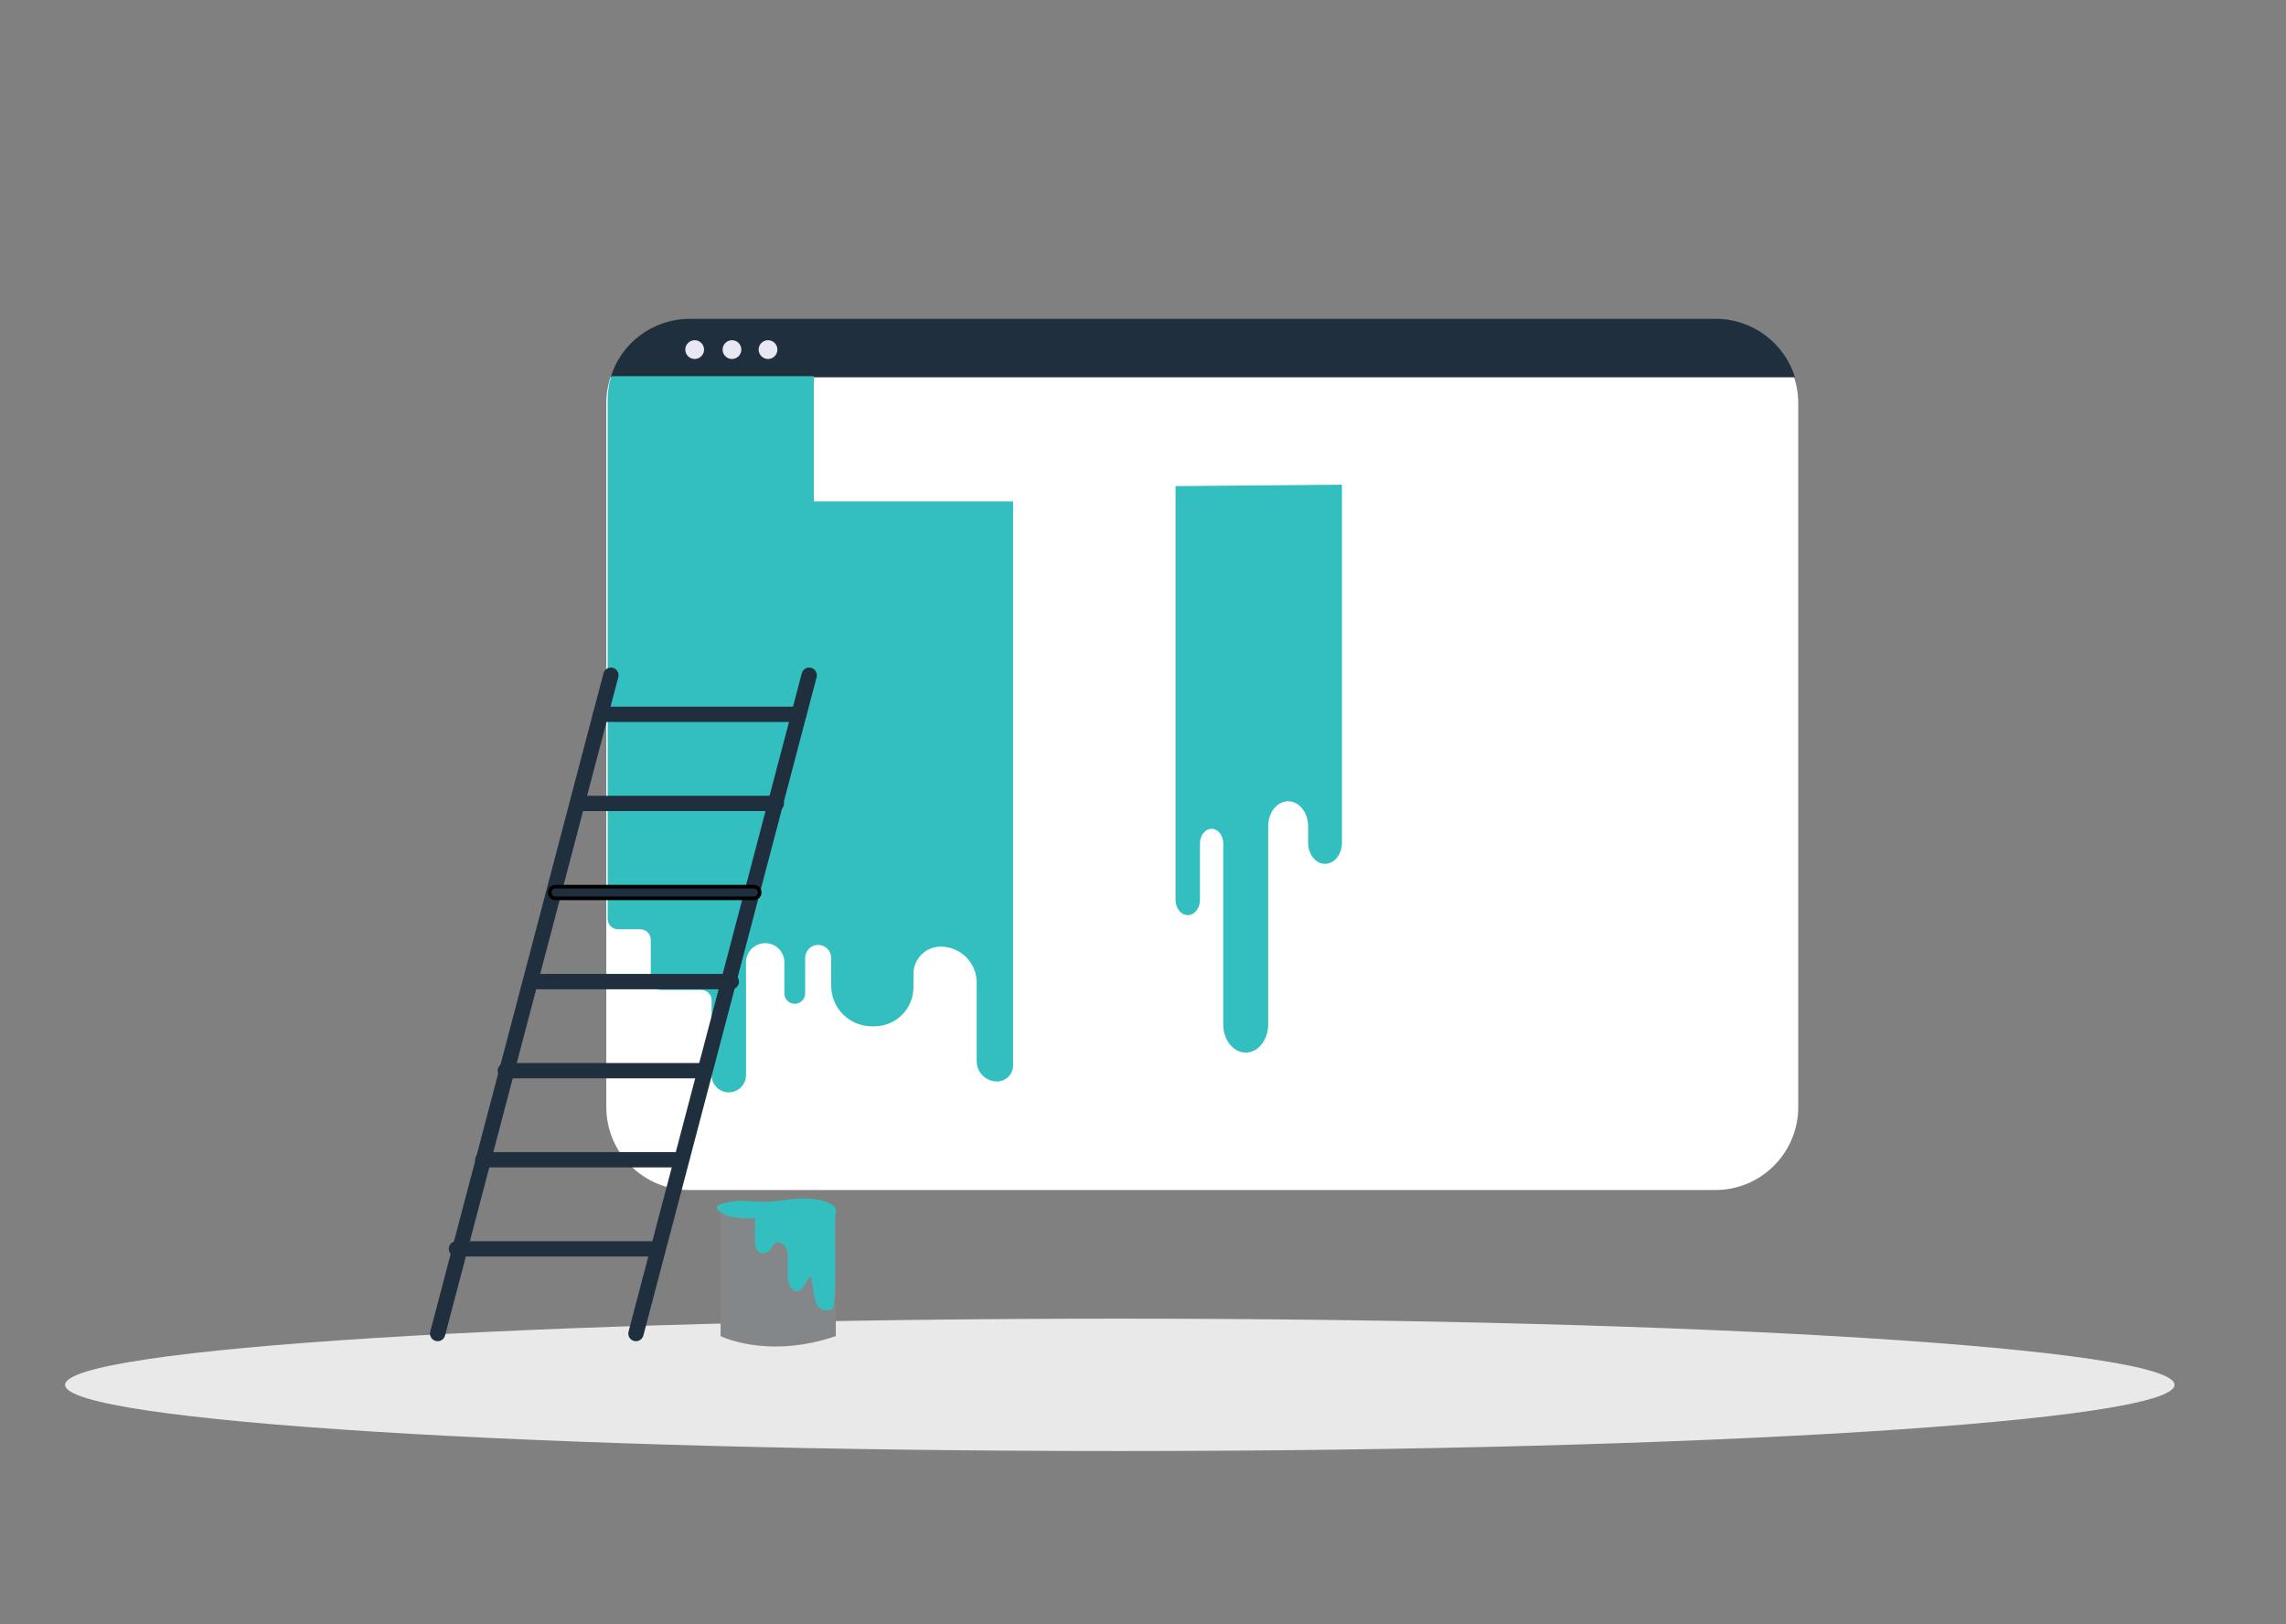 <svg width="632" height="449" viewBox="0 0 632 449" fill="none" xmlns="http://www.w3.org/2000/svg">
<rect x="0" y="0" width="632" height="449" fill="#808080" stroke="none"/>
<g clip-path="url(#clip0_61_1589)">
<path d="M578.478 299.293C578.478 266.36 556.825 238.488 526.978 229.131C535.891 222.432 541.68 211.803 541.68 199.795C541.68 191.513 538.906 183.899 534.283 177.756C545.701 166.021 552.745 150.007 552.745 132.341C552.745 96.365 523.582 67.202 487.606 67.202C460.756 67.202 437.704 83.453 427.736 106.653C411.972 98.618 394.138 94.056 375.229 94.056C367.675 94.056 360.299 94.805 353.149 96.185C351.951 76.986 336.045 61.772 316.544 61.772C306.468 61.772 297.344 65.837 290.708 72.409C279.279 58.145 261.723 49 242.023 49C207.577 49 179.654 76.923 179.654 111.369C179.654 113.022 179.736 114.653 179.863 116.274C142.431 122.603 113.582 154.159 111.44 192.856C110.033 192.681 108.607 192.562 107.151 192.562C88.071 192.562 72.603 208.03 72.603 227.112C72.603 237.836 77.489 247.419 85.158 253.757C66.128 265.52 53.445 286.565 53.445 310.58C53.445 347.455 83.336 377.348 120.211 377.348H514.208V372.213C550.443 367.663 578.478 336.761 578.478 299.293" fill="#848789" fill-opacity="0.11"/>
<path d="M474.209 328.999H190.56C177.891 328.999 167.622 318.728 167.622 306.059V111.497C167.622 98.829 177.891 88.558 190.56 88.558H474.209C486.88 88.558 497.151 98.829 497.151 111.497V306.059C497.151 318.728 486.88 328.999 474.209 328.999Z" fill="white"/>
<path d="M325 134.392V248.778C325 251.11 326.511 253 328.374 253C330.237 253 331.747 251.11 331.747 248.778V233.162C331.747 230.937 333.188 229.133 334.968 229.133C336.747 229.133 338.186 230.937 338.186 233.162V283.229C338.186 287.52 340.968 291 344.397 291C347.826 291 350.606 287.52 350.606 283.229V228.434C350.606 224.618 353.076 221.525 356.127 221.525C359.175 221.525 361.645 224.618 361.645 228.434V232.964C361.645 236.197 363.741 238.819 366.324 238.819C368.906 238.819 371 236.197 371 232.964V134L325 134.392Z" fill="#33BFBF"/>
<path d="M496.254 104.31C493.361 94.951 484.644 88.15 474.334 88.15H190.685C180.378 88.15 171.66 94.951 168.767 104.31H496.254Z" fill="#1F2F3E"/>
<path d="M224.998 104V138.61H280.078V294.542C280.078 296.994 278.089 298.983 275.636 298.983C272.534 298.983 270.02 296.469 270.02 293.369V271.651C270.02 266.158 265.566 261.704 260.073 261.704C255.911 261.704 252.538 265.079 252.538 269.241V272.929C252.538 278.898 247.699 283.737 241.729 283.737H241.035C234.823 283.737 229.787 278.701 229.787 272.489V264.818C229.787 262.834 228.178 261.225 226.196 261.225C224.211 261.225 222.603 262.834 222.603 264.818V274.637C222.603 276.224 221.316 277.51 219.729 277.51C218.142 277.51 216.854 276.224 216.854 274.637V266.05C216.854 263.121 214.482 260.747 211.553 260.747C208.624 260.747 206.25 263.121 206.25 266.05V297.238C206.25 299.863 204.12 301.992 201.494 301.992C198.868 301.992 196.739 299.863 196.739 297.238V276.554C196.739 274.967 195.452 273.678 193.865 273.678H182.78C181.193 273.678 179.908 272.391 179.908 270.804V259.789C179.908 258.202 178.62 256.915 177.033 256.915H170.873C169.286 256.915 168.001 255.629 168.001 254.042V110.78C168.001 110.78 167.917 106.857 169.021 104H224.998" fill="#33BFBF"/>
<path d="M194.648 96.652C194.648 98.085 193.486 99.247 192.054 99.247C190.621 99.247 189.459 98.085 189.459 96.652C189.459 95.218 190.621 94.056 192.054 94.056C193.486 94.056 194.648 95.218 194.648 96.652Z" fill="#EAE7F5"/>
<path d="M214.923 96.652C214.923 98.085 213.764 99.247 212.329 99.247C210.897 99.247 209.735 98.085 209.735 96.652C209.735 95.218 210.897 94.056 212.329 94.056C213.764 94.056 214.923 95.218 214.923 96.652Z" fill="#EAE7F5"/>
<path d="M204.959 96.652C204.959 98.085 203.795 99.247 202.363 99.247C200.93 99.247 199.769 98.085 199.769 96.652C199.769 95.218 200.93 94.056 202.363 94.056C203.795 94.056 204.959 95.218 204.959 96.652Z" fill="#EAE7F5"/>
<path d="M601.18 382.856C601.18 392.964 470.631 401.155 309.591 401.155C148.549 401.155 18 392.964 18 382.856C18 372.75 148.549 364.557 309.591 364.557C470.631 364.557 601.18 372.75 601.18 382.856Z" fill="#E9E9E9"/>
<path d="M199.221 335.138V369.383C199.221 369.383 212.154 375.85 231.073 369.383V335.138C231.073 335.138 215.266 339.448 199.221 335.138Z" fill="#848789"/>
<path d="M211.595 346.313C211.595 346.313 209.358 347.271 208.88 344.398C208.4 341.522 208.88 336.808 208.88 336.808C208.88 336.808 202.333 337.371 199.221 335.138C196.108 332.902 200.579 332.582 202.814 332.104C205.048 331.624 210.476 332.582 214.149 332.104C217.82 331.624 219.896 331.304 222.45 331.304C225.006 331.304 231.871 332.263 231.073 335.138C230.273 338.01 231.871 361.798 229.795 362.119C227.719 362.439 225.484 362.917 224.687 355.733C223.887 348.549 222.93 358.287 219.737 356.848C216.544 355.414 218.301 349.506 217.662 345.993C217.662 345.993 217.243 343.52 215.146 343.52C213.051 343.52 213.849 345.875 211.595 346.313Z" fill="#33BFBF"/>
<path d="M166.846 186.131L118.948 368.139C118.652 369.269 119.327 370.427 120.457 370.723C121.587 371.021 122.744 370.346 123.04 369.216L170.938 187.209C171.237 186.077 170.562 184.921 169.432 184.623C168.3 184.324 167.144 184.999 166.846 186.131" fill="#1F2F3E"/>
<path d="M221.671 186.131L173.774 368.139C173.477 369.269 174.152 370.427 175.282 370.723C176.412 371.021 177.57 370.346 177.868 369.216L225.764 187.209C226.06 186.077 225.385 184.921 224.255 184.623C223.125 184.324 221.968 184.999 221.671 186.131" fill="#1F2F3E"/>
<path d="M166.046 199.6H220.871C222.04 199.6 222.987 198.652 222.987 197.484C222.987 196.316 222.04 195.368 220.871 195.368H166.046C164.878 195.368 163.93 196.316 163.93 197.484C163.93 198.652 164.878 199.6 166.046 199.6Z" fill="#1F2F3E"/>
<path d="M159.819 224.23H214.646C215.814 224.23 216.762 223.282 216.762 222.114C216.762 220.944 215.814 219.998 214.646 219.998H159.819C158.651 219.998 157.703 220.944 157.703 222.114C157.703 223.282 158.651 224.23 159.819 224.23Z" fill="#1F2F3E"/>
<path d="M153.593 248.358H208.419C209.311 248.358 210.035 247.634 210.035 246.742C210.035 245.85 209.311 245.126 208.419 245.126H153.593C152.701 245.126 151.977 245.85 151.977 246.742C151.977 247.634 152.701 248.358 153.593 248.358Z" fill="#1F2F3E" stroke="black"/>
<path d="M147.366 273.488H202.192C203.362 273.488 204.308 272.542 204.308 271.372C204.308 270.204 203.362 269.256 202.192 269.256H147.366C146.198 269.256 145.25 270.204 145.25 271.372C145.25 272.542 146.198 273.488 147.366 273.488" fill="#1F2F3E"/>
<path d="M139.704 298.119H194.529C195.697 298.119 196.645 297.173 196.645 296.003C196.645 294.835 195.697 293.887 194.529 293.887H139.704C138.534 293.887 137.588 294.835 137.588 296.003C137.588 297.173 138.534 298.119 139.704 298.119" fill="#1F2F3E"/>
<path d="M133.477 322.749H188.302C189.47 322.749 190.418 321.801 190.418 320.633C190.418 319.465 189.47 318.517 188.302 318.517H133.477C132.306 318.517 131.361 319.465 131.361 320.633C131.361 321.801 132.306 322.749 133.477 322.749" fill="#1F2F3E"/>
<path d="M126.18 347.379H181.006C182.174 347.379 183.122 346.431 183.122 345.263C183.122 344.093 182.174 343.147 181.006 343.147H126.18C125.012 343.147 124.064 344.093 124.064 345.263C124.064 346.431 125.012 347.379 126.18 347.379" fill="#1F2F3E"/>
</g>
<defs>
<clipPath id="clip0_61_1589">
<rect width="632" height="449" fill="white"/>
</clipPath>
</defs>
</svg>
